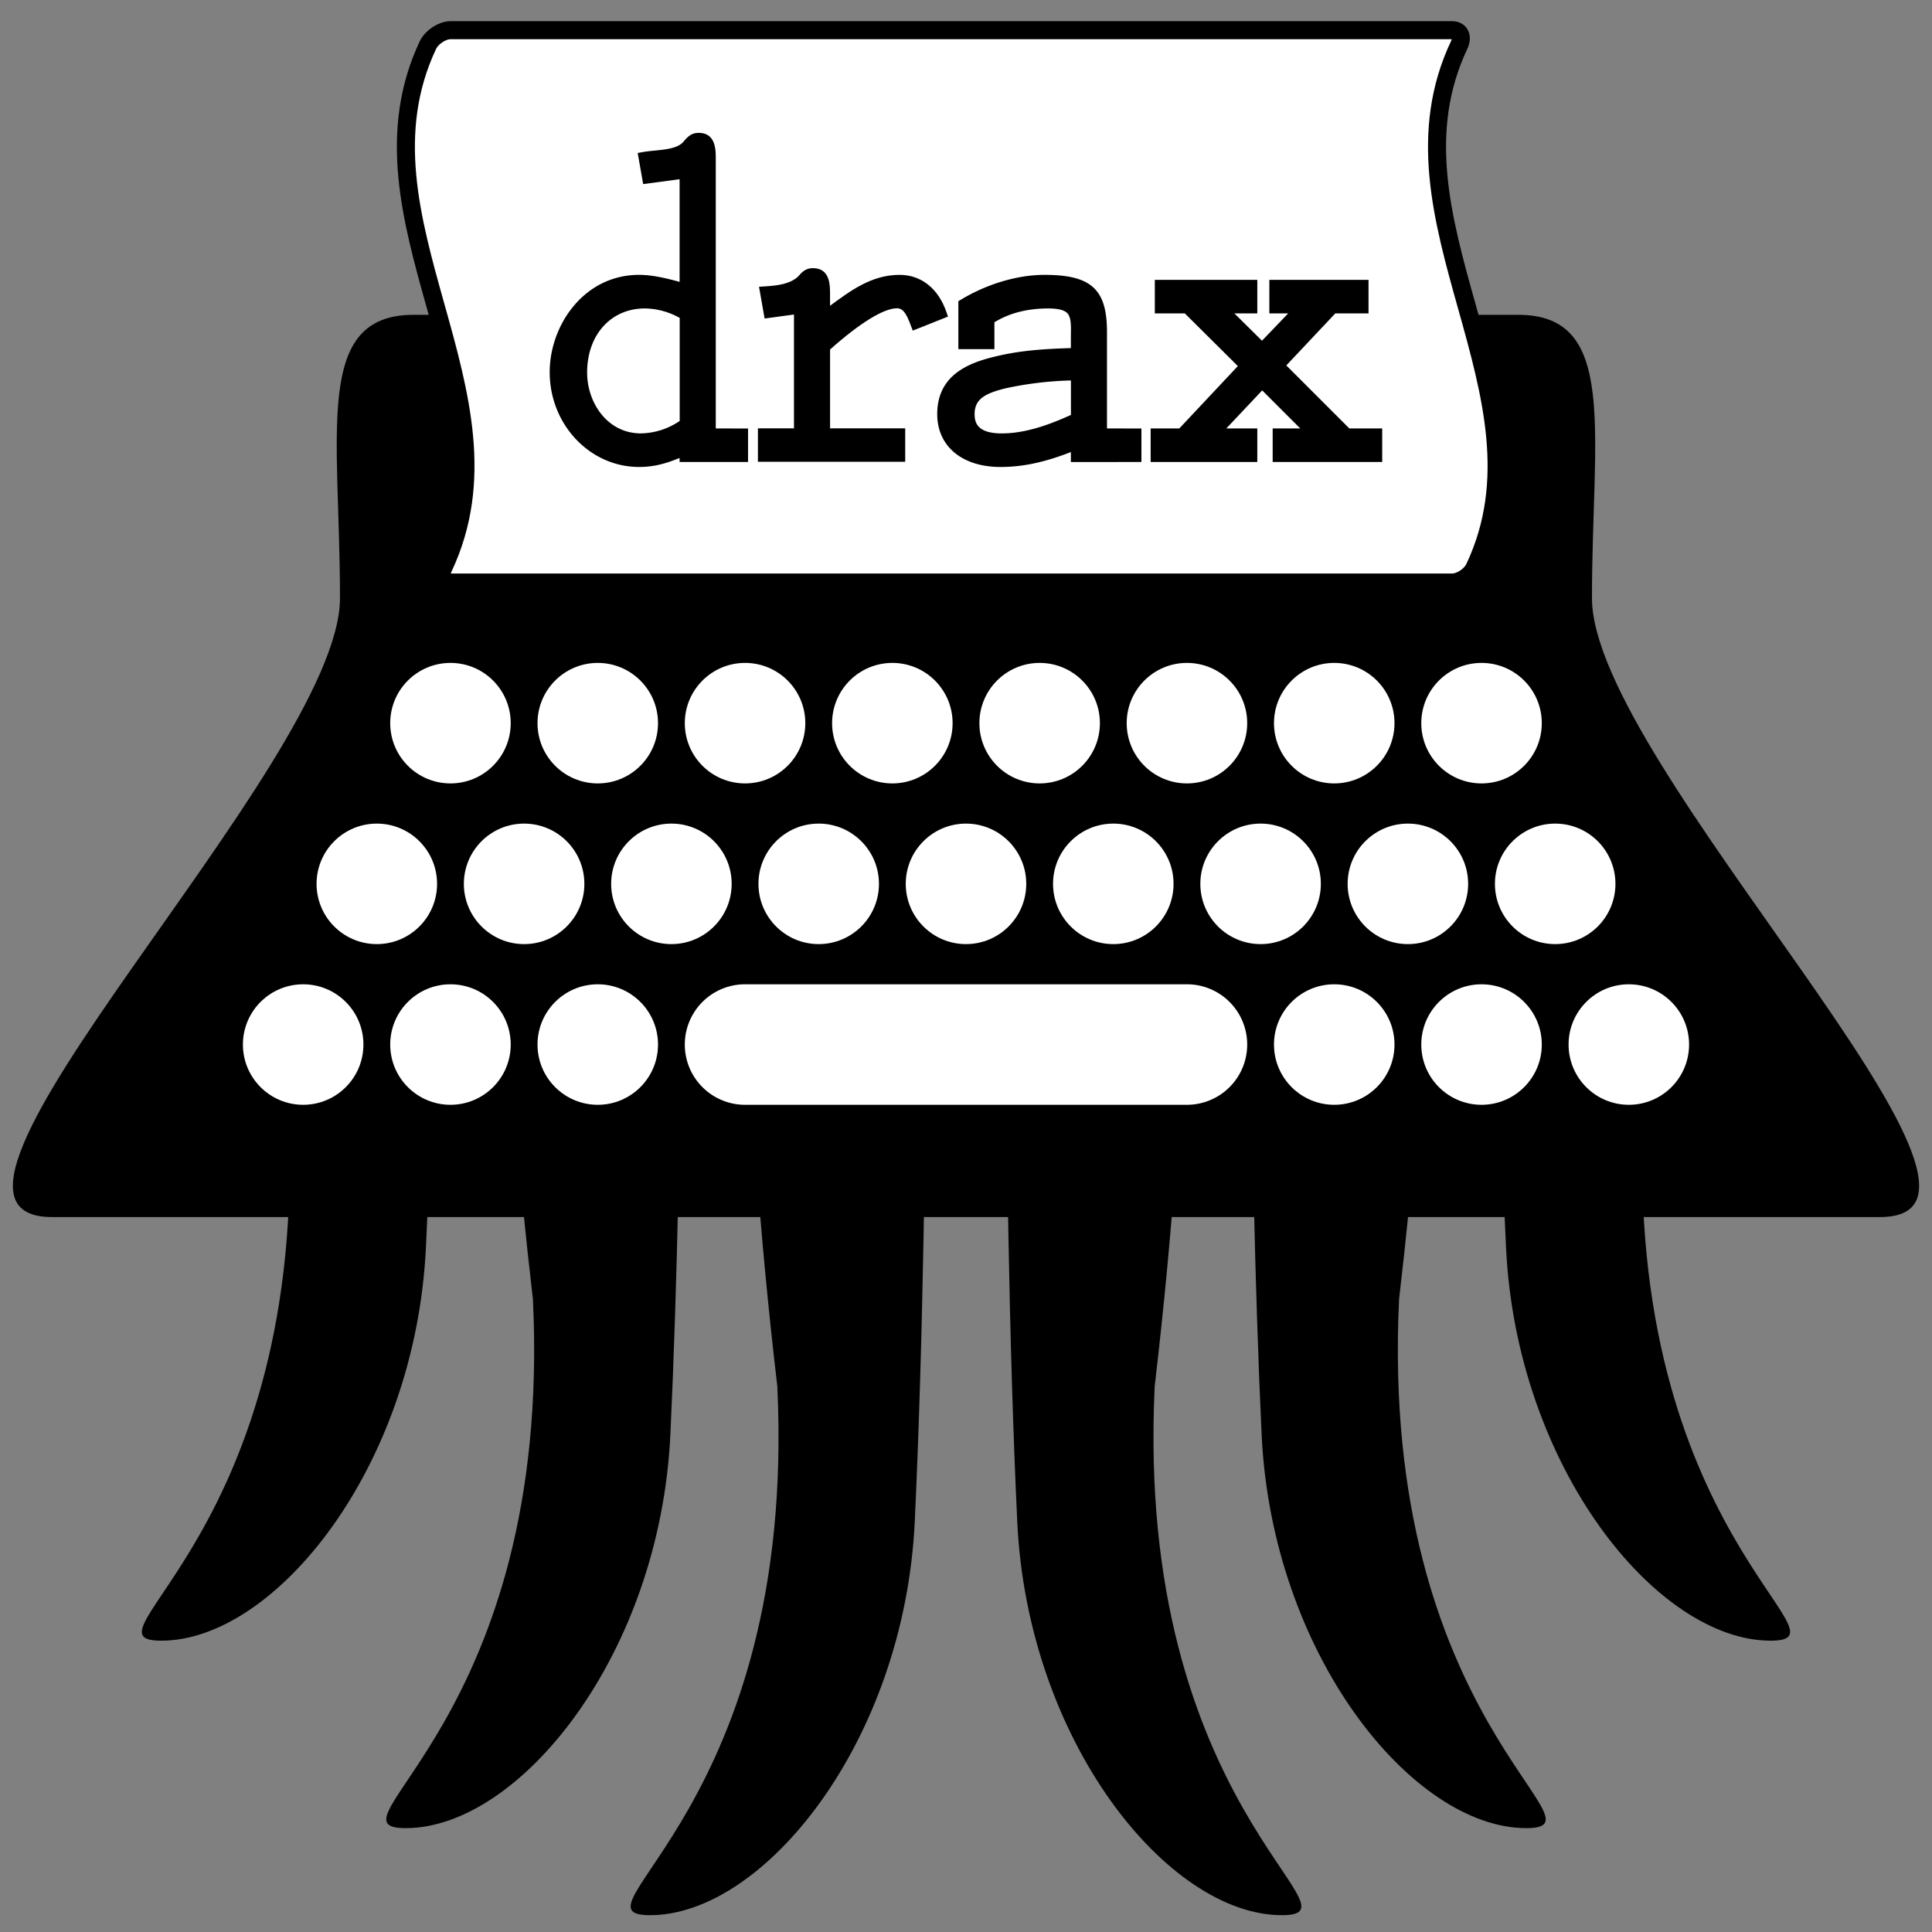 <svg xmlns="http://www.w3.org/2000/svg" viewBox="0 0 750 750">
  <rect x="0" y="0" width="750" height="750" fill="#808080" stroke="none"/>
  <defs>
    <style>
      .cls-1 {
        fill: #fff;
      }

      .cls-2 {
        fill: none;
        stroke: #000;
        stroke-miterlimit: 10;
        stroke-width: 7px;
      }
    </style>
  </defs>
  <title>DraxLogo</title>
  <g id="tentacles">
    <g>
      <path d="M112,431.58c7.79,163.74-83.17,205.33-49.39,205.33,44.19,0,98.72-67.42,102.74-152.82,1.92-40.6,3.06-78.57,3.73-112.29H105.59C107.3,389.59,109.41,409.44,112,431.58Z"/>
      <path d="M206.88,504.35c7.8,163.75-83.17,205.33-49.38,205.33,44.19,0,98.72-67.41,102.74-152.82,2.76-58.54,3.93-125.53,4.34-185.06H195.9C197.75,410.7,201.12,455.32,206.88,504.35Z"/>
      <path d="M289.47,371.8c1.32,46,4.76,102.43,12.28,166.34,7.8,163.75-83.17,205.33-49.38,205.33,44.18,0,98.71-67.42,102.74-152.82,3.29-69.94,4.32-151.93,4.5-218.85H289.47Z"/>
      <path d="M584.63,484.09c4,85.4,58.55,152.82,102.74,152.82,33.78,0-57.18-41.59-49.39-205.33,2.62-22.28,4.75-42.12,6.46-59.78H580.87C581.53,405,582.69,442.89,584.63,484.09Z"/>
      <path d="M489.76,556.86c4,85.41,58.55,152.82,102.74,152.82,33.79,0-57.18-41.58-49.38-205.33,5.76-49,9.13-93.65,11-132.55H485.42C485.83,431.33,487,498.32,489.76,556.86Z"/>
      <path d="M390.39,371.8c.18,66.92,1.21,148.91,4.5,218.85,4,85.4,58.56,152.82,102.74,152.82,33.79,0-57.18-41.58-49.38-205.33,7.52-63.91,11-120.33,12.28-166.34H390.39Z"/>
    </g>
  </g>
  <g id="typewriter">
    <path d="M618,232.21c0-64.4,10.39-110-28.59-110H160.57c-39,0-28.59,45.63-28.59,110S-47.36,472.46,20.22,472.46H729.78C797.36,472.46,618,296.62,618,232.21Z"/>
  </g>
  <g id="keys">
    <g>
      <g>
        <circle class="cls-1" cx="146.28" cy="343.11" r="23.39"/>
        <circle class="cls-1" cx="203.46" cy="343.11" r="23.39"/>
        <circle class="cls-1" cx="260.64" cy="343.11" r="23.39"/>
        <circle class="cls-1" cx="317.82" cy="343.11" r="23.39"/>
        <circle class="cls-1" cx="375" cy="343.11" r="23.39"/>
        <circle class="cls-1" cx="432.18" cy="343.11" r="23.39"/>
        <circle class="cls-1" cx="489.36" cy="343.11" r="23.39"/>
        <circle class="cls-1" cx="546.54" cy="343.11" r="23.39"/>
        <circle class="cls-1" cx="603.72" cy="343.11" r="23.39"/>
      </g>
      <g>
        <circle class="cls-1" cx="174.87" cy="280.73" r="23.39"/>
        <circle class="cls-1" cx="232.05" cy="280.73" r="23.39"/>
        <circle class="cls-1" cx="289.23" cy="280.73" r="23.39"/>
        <circle class="cls-1" cx="346.41" cy="280.73" r="23.39"/>
        <circle class="cls-1" cx="403.59" cy="280.73" r="23.39"/>
        <circle class="cls-1" cx="460.77" cy="280.73" r="23.39"/>
        <circle class="cls-1" cx="517.95" cy="280.73" r="23.39"/>
        <circle class="cls-1" cx="575.13" cy="280.73" r="23.39"/>
      </g>
      <g>
        <circle class="cls-1" cx="117.69" cy="405.49" r="23.39"/>
        <circle class="cls-1" cx="174.87" cy="405.49" r="23.39"/>
        <circle class="cls-1" cx="232.05" cy="405.49" r="23.39"/>
        <circle class="cls-1" cx="517.95" cy="405.49" r="23.39"/>
        <circle class="cls-1" cx="575.13" cy="405.49" r="23.39"/>
        <circle class="cls-1" cx="632.31" cy="405.49" r="23.39"/>
        <path class="cls-1" d="M460.77,382.1H289.23a23.39,23.39,0,0,0,0,46.78H460.77a23.39,23.39,0,1,0,0-46.78Z"/>
      </g>
    </g>
  </g>
  <g id="page">
    <g>
      <path class="cls-1" d="M174.92,11.72H563.63c3.2,0,4.3,2.59,2.8,5.78-31.91,67.62,37.87,135.25,6,202.87-1.5,3.19-5.57,5.78-8.76,5.78H174.92c-3.19,0-4.3-2.59-2.8-5.78,31.92-67.62-37.87-135.25-6-202.87C167.67,14.31,171.73,11.72,174.92,11.72Z"/>
      <path class="cls-2" d="M174.92,11.72H563.63c3.2,0,4.3,2.59,2.8,5.78-31.91,67.62,37.87,135.25,6,202.87-1.5,3.19-5.57,5.78-8.76,5.78H174.92c-3.19,0-4.3-2.59-2.8-5.78,31.92-67.62-37.87-135.25-6-202.87C167.67,14.31,171.73,11.72,174.92,11.72Z"/>
    </g>
  </g>
  <g id="text">
    <g>
      <path d="M277.86,166.31V61.65c0-3.52,0-10.07-6.68-10.07-2.85,0-4.3,1.65-5.58,3.11l-.3.34c-2.22,2.6-6.95,3-11.12,3.43-1.65.16-3.21.3-4.63.57l-2,.36,2.13,12.07,14.14-1.88v39.85c-5.33-1.49-10.8-2.73-15.72-2.73-21.44,0-34.71,19.61-34.71,37.78,0,20.29,15.57,36.8,34.71,36.8,6.2,0,11-1.58,15.72-3.5v1.57h26.57v-13Zm-14-42.9v40a27.47,27.47,0,0,1-15.07,4.83c-13.07,0-20.87-12-20.87-23.61,0-14.66,9.24-24.9,22.48-24.9A28.54,28.54,0,0,1,263.86,123.41Z"/>
      <path d="M367.39,121.1c-3.18-9.15-9.8-14.4-18.17-14.4-10.85,0-19,6.11-27,12l0,0v-4.55c0-3.52,0-10.06-6.68-10.06-2.85,0-4.29,1.64-5.57,3.09l-.21.24c-3.28,2.93-8.15,3.46-12.87,3.76l-2.24.14,2.17,12.33,11.4-1.56v44.18h-14v13h57.18v-13H322.23v-30.6c11.59-10.31,20.82-16,26-16,2.6,0,3.86,2.77,5.23,6.39l.87,2.28L368,122.9Z"/>
      <path d="M429.73,166.31V128.85c0-16.56-6.12-22.15-24.24-22.15-10.48,0-22.31,3.51-32.46,9.63l-1,.59v18.61h14V125.11c5.76-3.56,12.77-5.37,20.87-5.37,3.78,0,6.21.59,7.4,1.81,1.53,1.55,1.48,4.68,1.41,8.65,0,.86,0,1.75,0,2.68v2.24c-10.14.33-19.43.88-29.06,3.21-10.63,2.47-22.82,7.24-22.82,22.42,0,12.47,9.64,20.53,24.56,20.53,8.56,0,17.09-1.8,27.32-5.79v3.86H443.1v-13Zm-14-18.62v13.38c-7.57,3.45-17.24,7.18-26.84,7.18s-10.55-4.28-10.55-7.5c0-5.92,4.21-8.07,12-10A135.47,135.47,0,0,1,415.73,147.69Z"/>
      <polygon points="523.8 166.31 499.34 141.86 518.35 121.67 531.26 121.67 531.26 108.64 492.76 108.64 492.76 121.67 500.06 121.67 489.9 132.27 479.19 121.67 488.08 121.67 488.08 108.64 448.3 108.64 448.3 121.67 459.95 121.67 480.53 142.11 457.81 166.31 446.68 166.31 446.68 179.35 488.08 179.35 488.08 166.31 476.06 166.31 489.98 151.55 504.75 166.31 494.05 166.31 494.05 179.35 536.57 179.35 536.57 166.31 523.8 166.31"/>
    </g>
  </g>
</svg>

